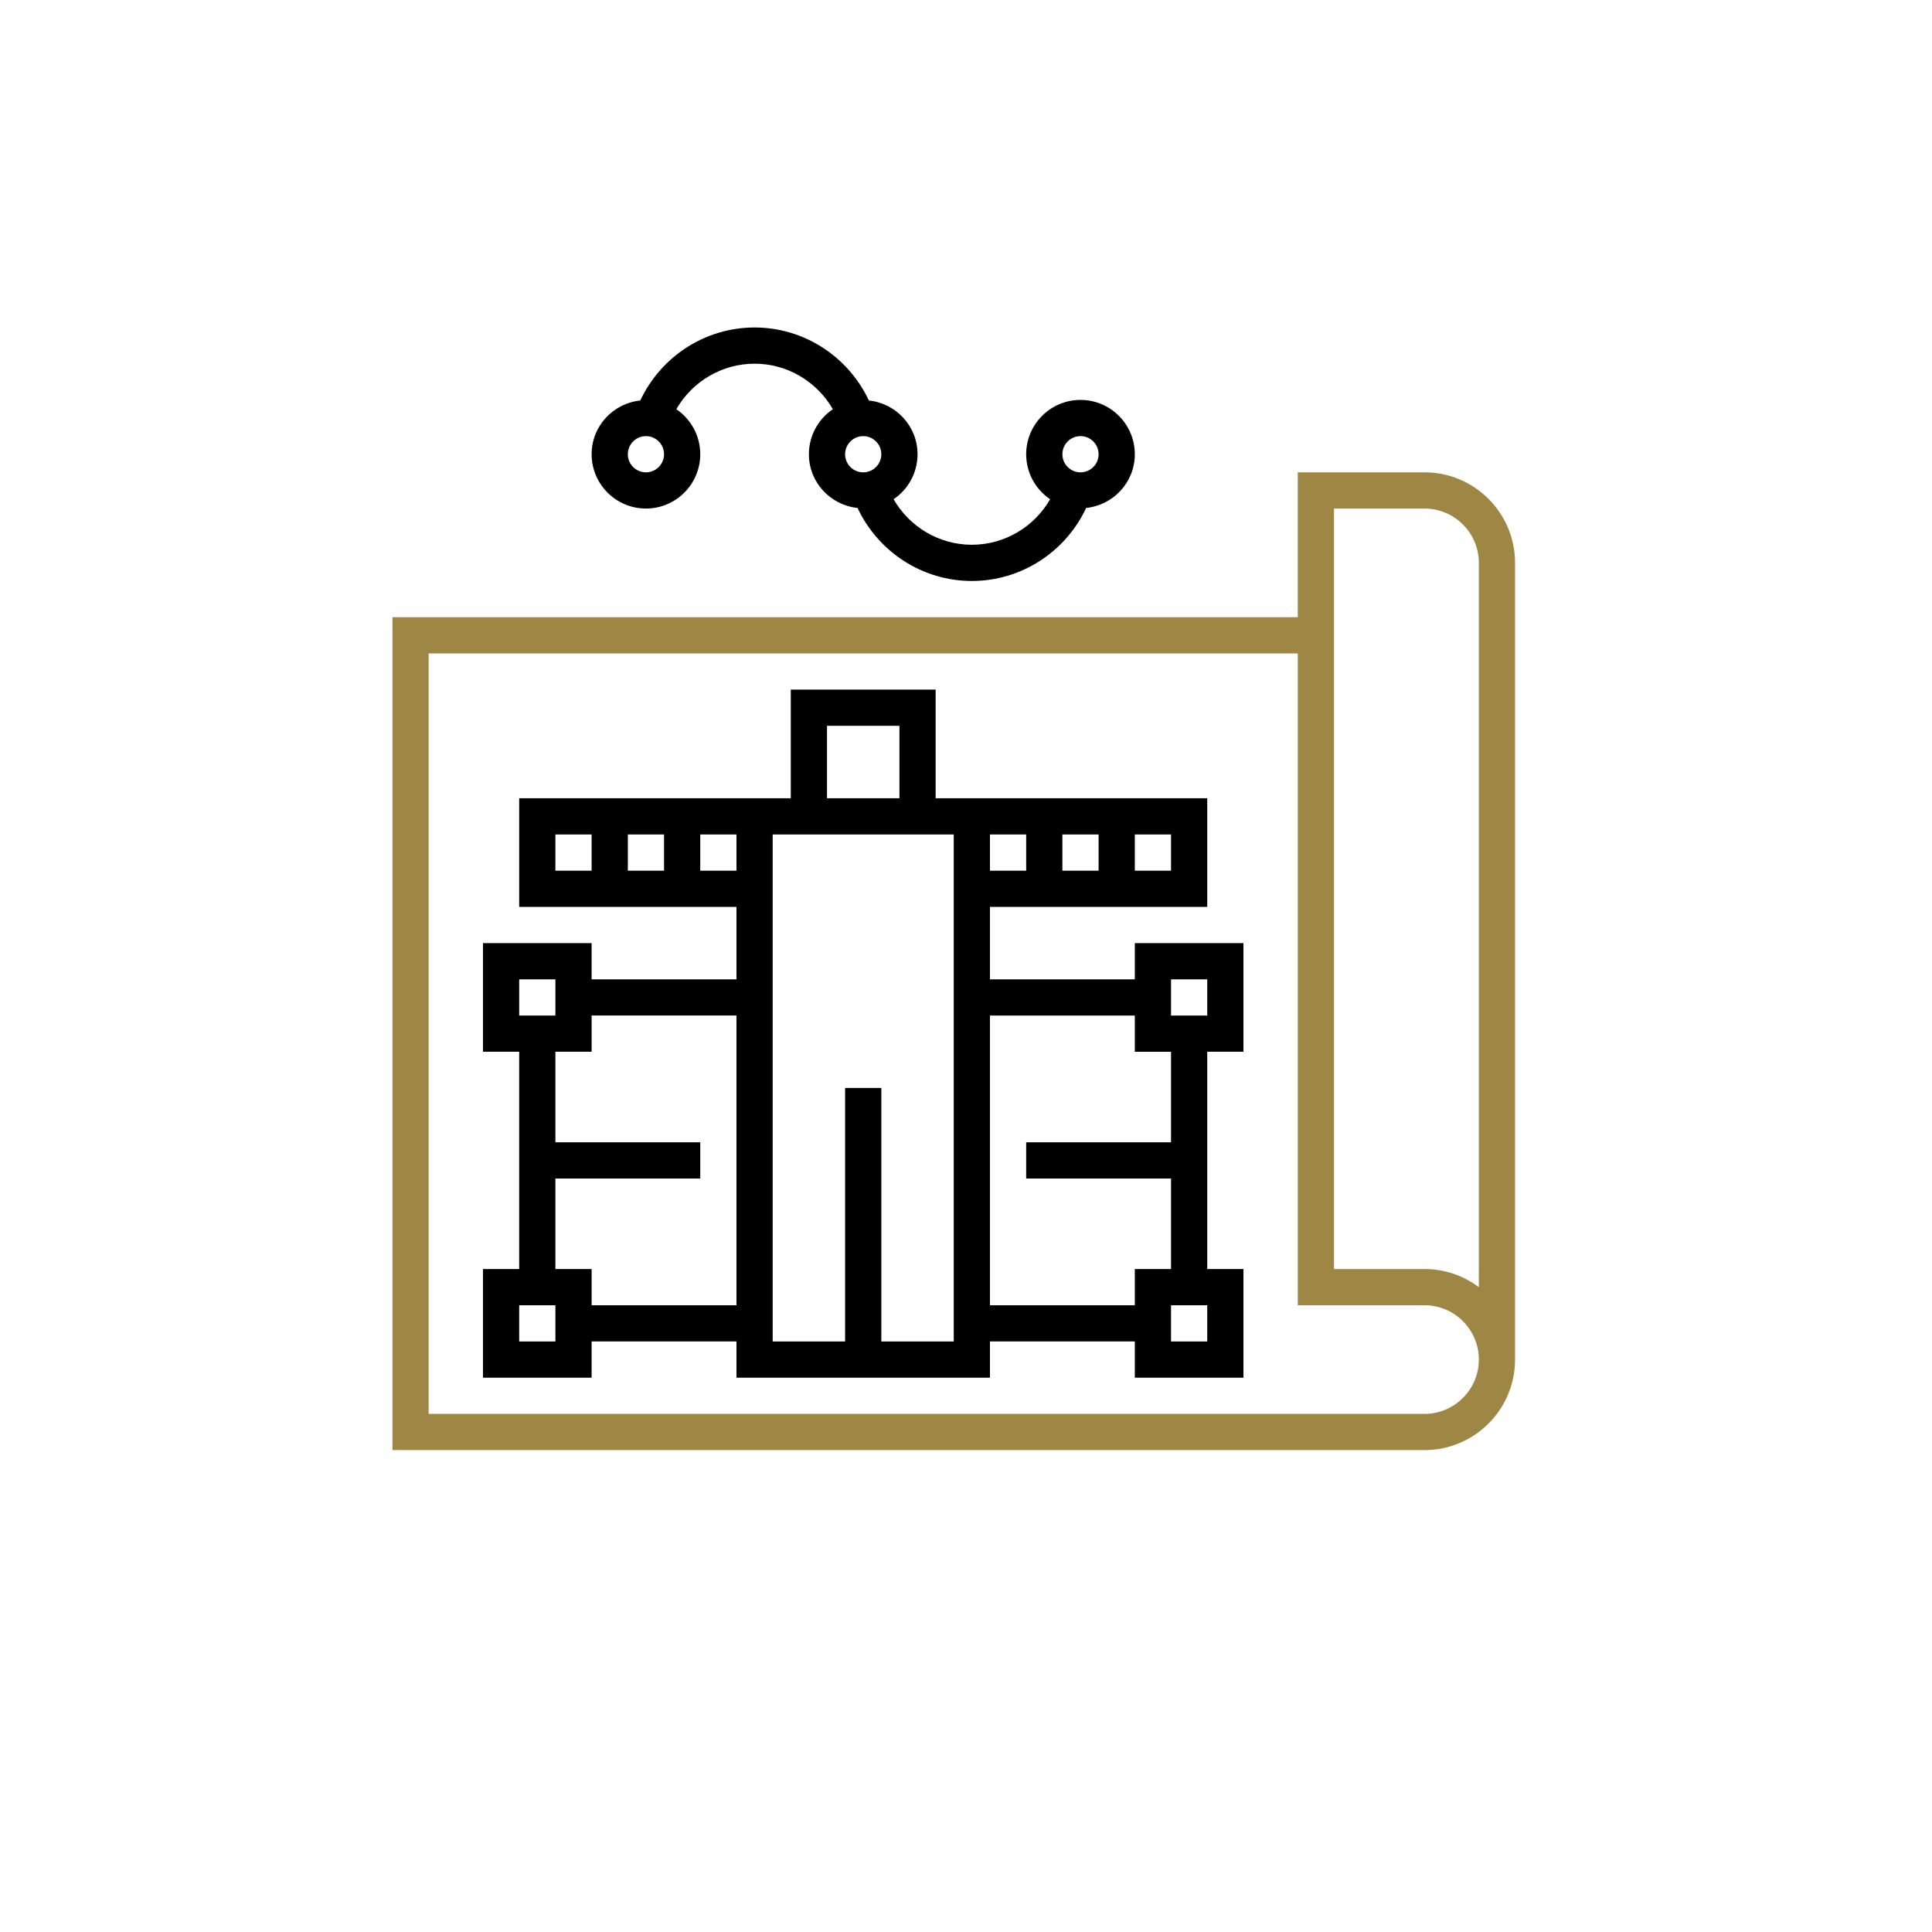 <?xml version="1.0" encoding="utf-8"?>
<!-- Generator: Adobe Illustrator 15.0.0, SVG Export Plug-In . SVG Version: 6.00 Build 0)  -->
<!DOCTYPE svg PUBLIC "-//W3C//DTD SVG 1.1//EN" "http://www.w3.org/Graphics/SVG/1.1/DTD/svg11.dtd">
<svg version="1.1" id="Layer_1" xmlns="http://www.w3.org/2000/svg" xmlns:xlink="http://www.w3.org/1999/xlink" x="0px" y="0px"
	 width="512px" height="512px" viewBox="0 0 512 512" enable-background="new 0 0 512 512" xml:space="preserve">
<g>
	<g>
		<g>
			<path fill="#9E8644" d="M377.515,125.174h-33.591v38.389H104.001v220.728h273.514c13.227,0,23.99-10.764,23.99-23.99V149.167
				C401.506,135.938,390.742,125.174,377.515,125.174z M377.515,374.693H113.598V173.16h230.327v172.745h33.59
				c7.937,0,14.394,6.458,14.394,14.396C391.907,368.236,385.45,374.693,377.515,374.693z M391.907,341.114
				c-4.01-3.017-8.996-4.808-14.393-4.808h-23.994V134.771h23.994c7.936,0,14.393,6.459,14.393,14.396V341.114z"/>
			<path d="M300.738,259.532h-38.388v-19.195h57.582v-28.79h-71.978v-28.791h-38.387v28.791h-71.977v28.79h57.581v19.195h-38.387
				v-9.598h-28.792v28.792h9.597v57.581h-9.597v28.792h28.792v-9.6h38.387v9.6h67.179v-9.6h38.387v9.6h28.792v-28.792h-9.598
				v-57.581h9.598v-28.792h-28.792L300.738,259.532L300.738,259.532z M300.738,221.144h9.597v9.597h-9.597V221.144z
				 M281.544,221.144h9.597v9.597h-9.597V221.144z M262.351,221.144h9.598v9.597h-9.598V221.144z M137.59,259.532h9.598v9.597
				h-9.598V259.532z M147.188,355.5h-9.598v-9.596h9.598V355.5z M195.172,345.904h-38.387v-9.598h-9.597v-23.992h38.387v-9.597
				h-38.387v-23.992h9.597v-9.598h38.387V345.904z M219.165,192.354h19.193v19.194h-19.193V192.354z M156.785,230.741h-9.597v-9.597
				h9.597V230.741z M175.979,230.741h-9.597v-9.597h9.597V230.741z M195.172,230.741h-9.597v-9.597h9.597V230.741z M252.754,230.741
				v4.799V355.5h-19.195v-67.177h-9.597V355.5h-19.194V235.54v-4.799v-9.597h4.799h38.387h4.8V230.741z M319.933,355.5h-9.598
				v-9.596h9.598V355.5z M310.335,259.532h9.598v9.597h-9.598V259.532z M310.335,302.719h-38.387v9.598h38.387v23.99h-9.598v9.598
				h-38.387v-76.775h38.387v9.597h9.598V302.719L310.335,302.719z"/>
			<path d="M171.18,134.771c7.936,0,14.395-6.459,14.395-14.395c0-4.958-2.52-9.339-6.344-11.93
				c4.223-7.341,12.067-12.063,20.739-12.063c8.67,0,16.516,4.722,20.739,12.063c-3.824,2.591-6.343,6.972-6.343,11.93
				c0,7.423,5.667,13.479,12.894,14.242c5.49,11.675,17.212,19.347,30.292,19.347c13.081,0,24.805-7.672,30.293-19.347
				c7.227-0.764,12.893-6.819,12.893-14.242c0-7.937-6.459-14.395-14.396-14.395c-7.935,0-14.395,6.458-14.395,14.395
				c0,4.956,2.518,9.337,6.344,11.928c-4.225,7.341-12.069,12.064-20.74,12.064c-8.67,0-16.516-4.723-20.738-12.064
				c3.824-2.591,6.343-6.972,6.343-11.928c0-7.423-5.667-13.48-12.894-14.242c-5.489-11.675-17.212-19.348-30.292-19.348
				c-13.082,0-24.803,7.673-30.293,19.348c-7.227,0.762-12.893,6.818-12.893,14.242C156.785,128.312,163.244,134.771,171.18,134.771
				z M286.343,115.578c2.649,0,4.798,2.149,4.798,4.798c0,2.648-2.148,4.797-4.798,4.797s-4.797-2.149-4.797-4.797
				C281.544,117.728,283.693,115.578,286.343,115.578z M228.761,115.578c2.649,0,4.798,2.149,4.798,4.798
				c0,2.648-2.149,4.797-4.798,4.797c-2.648,0-4.798-2.149-4.798-4.797C223.963,117.728,226.113,115.578,228.761,115.578z
				 M171.18,115.578c2.648,0,4.798,2.149,4.798,4.798c0,2.648-2.15,4.797-4.798,4.797c-2.649,0-4.799-2.149-4.799-4.797
				C166.381,117.728,168.531,115.578,171.18,115.578z"/>
		</g>
	</g>
</g>
</svg>
